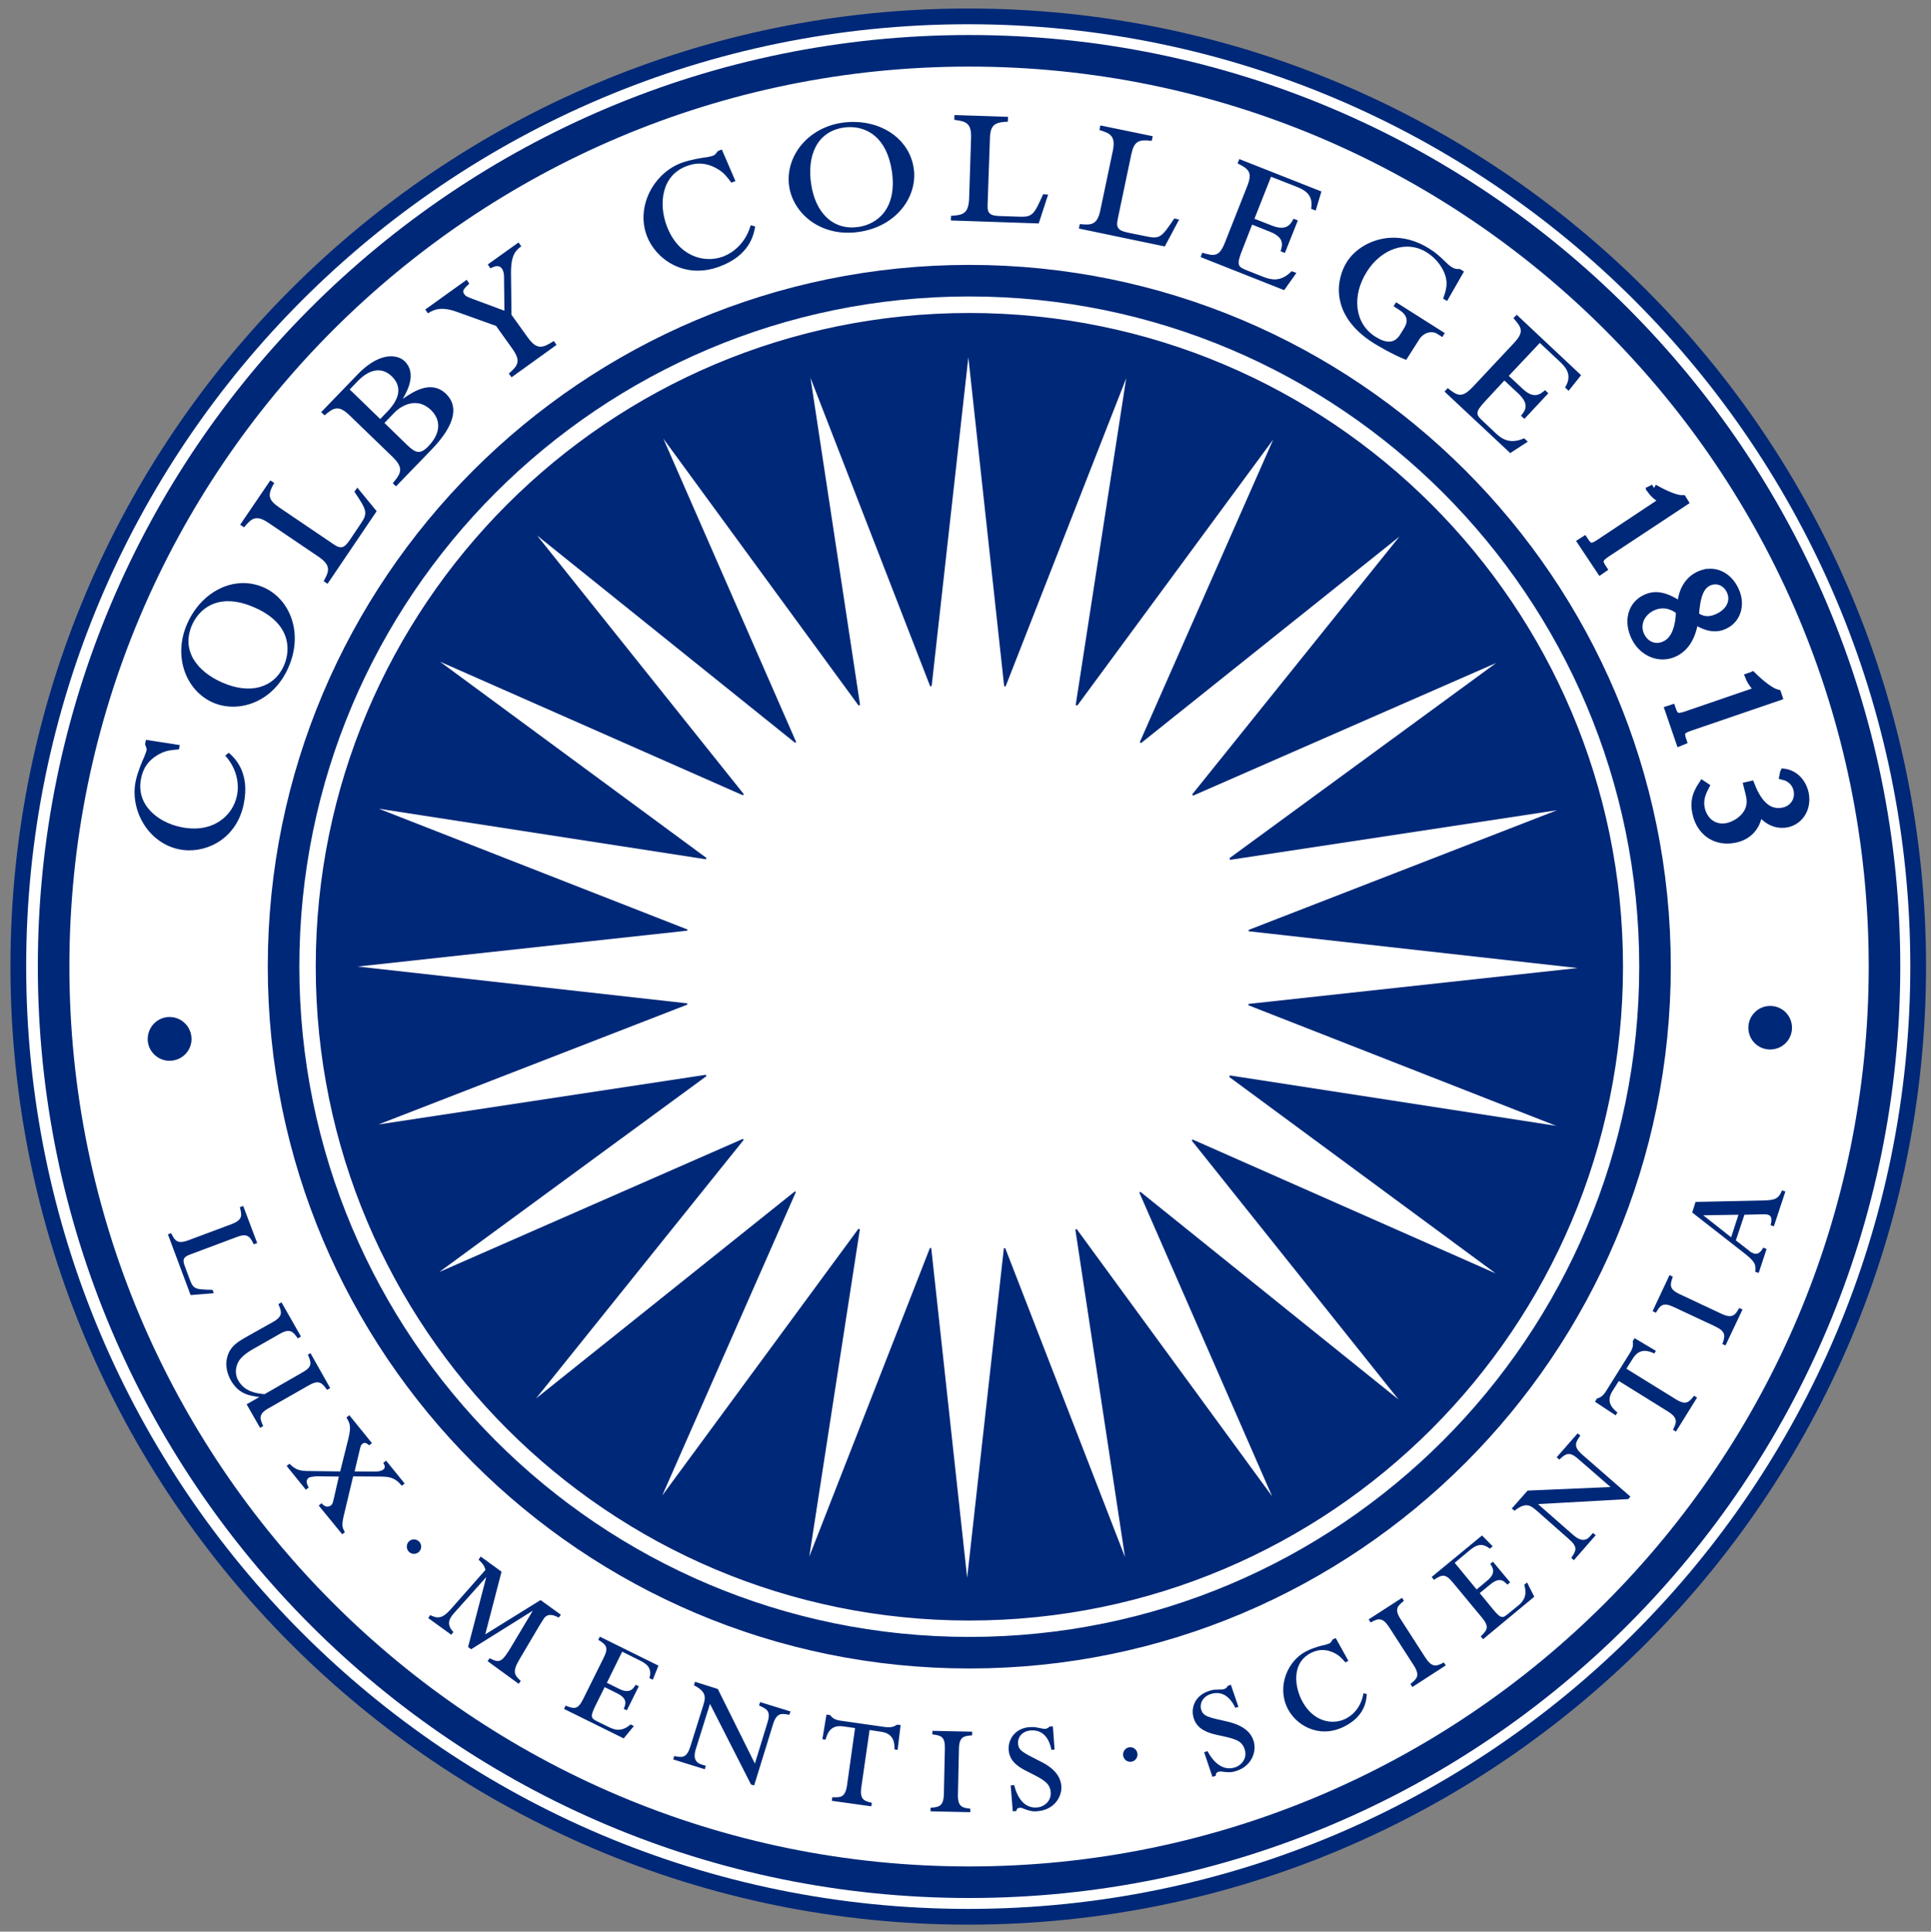 <?xml version="1.0" ?>
<svg xmlns="http://www.w3.org/2000/svg" viewBox="0 0 250 250.051">
	<rect x="0" y="0" width="250" height="250.051" fill="#808080" stroke="none"/>
	<g stroke="#002878">
		<path d="m248.34 125.1c0 67.962-55.058 123.03-122.99 123.03-67.911 0-122.98-55.071-122.98-123.03 0-67.905 55.064-122.98 122.98-122.98 67.93 0 122.99 55.083 122.99 122.98z" stroke-width="2.037" fill="#fff"/>
		<path d="m214.27 125.11c0 49.089-39.745 88.834-88.776 88.834-49.025 0-88.783-39.745-88.783-88.834 0-49.025 39.758-88.776 88.783-88.776 49.031 0 88.776 39.751 88.776 88.776zm29.71-0.013c0 65.503-53.06 118.56-118.5 118.56-65.465 0-118.54-53.06-118.54-118.56 0-65.452 53.079-118.52 118.54-118.52 65.439 0 118.5 53.072 118.5 118.52z" stroke-width="4.086" fill="none"/>
		<path d="m214.12 63.213l-0.33 0.236c0.55 0.756 1.33 1.141 1.42 1.276 0.06 0.102 0.04 0.191-0.32 0.416l-7.8 5.181c-1.06 0.711-1.39 0.588-2-0.347l-0.31 0.199 2.43 3.65 0.29-0.199c-0.64-0.967-0.56-1.306 0.47-2.004l10.07-6.654-0.21-0.34c-0.86 0.013-2.23-0.588-3.71-1.414zm7.13 10.937c-0.44 0.025-0.9 0.145-1.35 0.366-1.36 0.678-2.18 2.101-2.22 4.004-1.95-1.345-3.31-1.686-4.69-1-1.74 0.858-2.27 2.921-1.27 4.97 1 2.03 3.22 2.906 5.09 1.99 1.38-0.685 2.23-2.03 2.57-4.271 1.73 1.21 3 1.153 3.96 0.666 1.6-0.794 2.12-2.753 1.22-4.553-0.72-1.465-1.97-2.246-3.31-2.172zm0.74 0.973c0.82-0.036 1.61 0.425 2.03 1.275 0.66 1.32 0.05 2.743-1.48 3.498-0.97 0.474-1.97 0.634-3.11-0.199 0.17-2.6 0.66-3.829 1.74-4.367 0.27-0.126 0.54-0.195 0.82-0.207zm-6.76 3.106c0.77-0.015 1.54 0.273 2.28 0.853-0.06 2.235-0.66 3.811-1.91 4.406-1.22 0.609-2.56 0.122-3.19-1.146-0.71-1.403-0.06-3.017 1.43-3.76 0.46-0.228 0.93-0.345 1.39-0.353zm11.64 9.263l-0.39 0.133c0.36 0.89 1 1.441 1.06 1.607 0.03 0.096-0.01 0.206-0.4 0.34l-8.85 3.035c-1.21 0.41-1.51 0.212-1.87-0.851l-0.35 0.115 1.43 4.164 0.33-0.135c-0.38-1.101-0.23-1.403 0.96-1.806l11.43-3.912-0.13-0.391c-0.81-0.199-2.01-1.12-3.22-2.299zm4.11 12.538l-0.08 0.4c0.96 0.23 1.66 0.94 1.83 1.86 0.27 1.31-0.54 2.5-1.85 2.77-1.47 0.29-3.02-0.31-4.23-3.42l-0.39 0.09c0.09 0.37 0.28 1.04 0.33 1.34 0.5 2.38-1.67 3.72-2.94 3.99-1.88 0.37-3.13-0.87-3.46-2.39-0.18-0.91-0.05-1.71 0.56-2.86l-0.33-0.22c-0.86 1.3-1.08 2.26-0.8 3.63 0.52 2.48 2.54 3.87 5 3.35 1.83-0.38 2.96-1.74 3.07-3.71l0.03-0.01c1.3 1.87 2.84 1.89 3.61 1.74 1.69-0.35 2.69-2.01 2.32-3.86-0.32-1.48-1.35-2.52-2.67-2.7z" stroke-width="1.05" fill="#002878"/>
	</g>
	<path fill="#002878" d="m123.57 14.898l-0.02 0.616c1.47 0.192 2.25 0.358 2.17 2.394l-0.25 7.756c-0.07 2.069-0.87 2.177-2.34 2.274l-0.02 0.601 11.37 0.385 1.22-3.74-0.65-0.039c-1.16 2.587-1.35 2.972-3.06 2.908l-2.5-0.084c-1.3-0.039-1.68-0.307-1.63-1.453l0.3-8.53c0.04-1.818 0.59-2.159 2.32-2.236l0.03-0.627-6.94-0.225zm-12.87 0.889c-0.56-0.012-1.12 0.021-1.69 0.104-4.52 0.672-7.39 4.445-6.84 8.236 0.54 3.567 4.15 6.616 9.04 5.893 4.91-0.718 7.62-4.625 7.09-8.231-0.54-3.592-3.75-5.918-7.6-6.002zm31.76 0.449l-0.12 0.596c1.4 0.436 2.13 0.738 1.73 2.717l-1.6 7.607c-0.4 2.011-1.2 1.993-2.67 1.852l-0.12 0.576 11.12 2.318 1.86-3.484-0.63-0.135c-1.58 2.338-1.83 2.69-3.5 2.338l-2.46-0.5c-1.27-0.262-1.6-0.602-1.37-1.717l1.75-8.349c0.37-1.787 0.95-2.032 2.66-1.821l0.13-0.601-6.78-1.397zm-32.36 0.219c2.09 0.022 4.69 1.23 5.37 5.713 0.72 4.957-2 6.878-4.33 7.211-3.18 0.474-5.57-1.711-6.13-5.592-0.52-3.541 0.67-6.744 4.24-7.275 0.27-0.04 0.55-0.06 0.85-0.057zm-16.645 2.9l-0.519 0.2c-0.244 0.313-0.36 0.518-0.635 0.601-0.224 0.096-0.558 0.14-0.801 0.192-0.653 0.083-2.062 0.308-3.24 0.724-3.555 1.3-5.956 5.56-4.528 9.428 1.076 2.933 4.772 5.719 9.383 4.021 3.997-1.46 4.484-4.214 4.656-5.207l-0.576-0.16c-0.883 3.062-3.26 3.934-3.625 4.075-2.433 0.877-5.803-0.045-7.269-4.041-1.031-2.806-0.679-6.496 2.638-7.7 1.006-0.371 2.402-0.614 4.151 0.5 0.627 0.397 0.997 0.852 1.599 1.658l0.526-0.205-1.76-4.086zm66.995 1.237l-0.22 0.564c1.46 0.718 1.96 1.158 1.23 2.977l-2.85 7.213c-0.74 1.915-1.37 1.843-2.96 1.369l-0.21 0.564 10.82 4.283 1.58-2.228-0.61-0.23c-1.47 1.492-2.73 1.088-3.67 0.736l-1.96-0.774c-1.33-0.531-1.6-0.634-0.75-2.754l1.26-3.234 2.27 0.902c2 0.782 1.63 1.788 1.42 2.543l0.55 0.225 1.68-4.215-0.56-0.224c-0.35 0.672-0.86 1.658-2.79 0.896l-2.27-0.889 2.15-5.437 3.04 1.191c1.13 0.449 2.49 0.972 2.15 2.957l0.59 0.233 0.74-2.473-10.63-4.195zm19.69 10.183c-2.56 0.099-4.71 1.46-5.76 3.125-1.33 2.075-2.37 6.809 3.41 10.485 0.27 0.173 2.47 1.518 4.27 2.203l1.68-2.647c0.55-0.877 1.6-1.19 2.35-0.716l0.64 0.404 0.32-0.514-6.3-3.988-0.33 0.512 0.66 0.429c1.52 0.942 1.03 1.901 0.63 2.536l-0.47 0.755c-0.71 1.115-1.78 1.114-3.19 0.217-2.71-1.729-3.06-5.328-1.06-8.453 1.83-2.875 5.11-4.117 7.75-2.439 1.19 0.749 2.2 2.023 2.48 3.38 0.18 0.833-0.04 1.659-0.38 2.594l0.51 0.309 2.19-3.819-0.53-0.326c-0.25 0.013-0.61 0.038-1.06-0.244-0.24-0.154-0.43-0.313-0.56-0.447-1.16-1.114-1.46-1.389-2.36-1.959-1.68-1.059-3.36-1.455-4.89-1.397zm-113.01 0.614l-3.977 2.843 0.338 0.5c0.57-0.275 1.109-0.486 1.486 0.039 0.257 0.353 0.276 0.865 0.276 1.038l0.051 4.412-3.918-1.453c-0.961-0.365-1.076-0.404-1.287-0.692-0.301-0.448-0.066-0.666 0.658-1.357l-0.338-0.5-5.361 3.849 0.345 0.493c0.615-0.385 1.569-0.974 3.701-0.206l5.118 1.833 2.093 2.933c1.211 1.678 0.673 2.26-0.441 3.24l0.353 0.481 5.827-4.196-0.358-0.5c-1.415 0.903-2.159 1.217-3.369-0.46l-2.107-2.934-0.065-5.449c0-2.338 0.623-2.882 1.334-3.426l-0.359-0.488zm58.357 9.127c-46.715 0-84.609 37.863-84.609 84.604 0 46.79 37.894 84.66 84.609 84.66 46.74 0 84.64-37.87 84.64-84.66 0-46.741-37.9-84.604-84.64-84.604zm70.88 0.23l-0.43 0.436c1.1 1.236 1.41 1.799 0.06 3.234l-5.3 5.654c-1.41 1.48-1.97 1.205-3.26 0.174l-0.42 0.447 8.51 7.961 2.27-1.478-0.47-0.436c-1.92 0.846-2.96 0.007-3.69-0.666l-1.54-1.455c-1.05-0.973-1.24-1.165 0.32-2.83l2.35-2.529 1.78 1.658c1.57 1.473 0.87 2.281 0.37 2.902l0.44 0.409 3.1-3.317-0.42-0.404c-0.58 0.487-1.42 1.249-2.92-0.192l-1.78-1.658 4.02-4.265 2.38 2.228c0.89 0.826 1.94 1.831 0.89 3.541l0.46 0.43 1.61-2.024-8.33-7.82zm-145.89 5.379c-1.084 0.046-2.52 0.624-4.191 2.357l-4.707 4.873 0.441 0.411c1.127-0.942 1.762-1.429 3.235 0l5.584 5.392c1.479 1.448 1.076 2.127 0.013 3.389l0.411 0.416 4.597-4.752c3.369-3.497 3.369-5.795 1.877-7.236-1.934-1.851-4.272-0.245-5.598 0.658 0.577-0.954 1.87-3.322 0.237-4.885-0.286-0.276-0.783-0.548-1.455-0.611-0.14-0.013-0.289-0.019-0.444-0.012zm-1.791 1.83c0.744-0.088 1.431 0.179 2.02 0.746 1.018 0.986 1.484 2.477-0.578 4.604l-0.903 0.935-3.951-3.824 1.043-1.082c0.823-0.849 1.626-1.291 2.369-1.379zm5.037 4.219c0.673 0 1.391 0.246 2.081 0.914 1.204 1.172 1.389 2.868-0.34 4.668-1.063 1.114-1.66 0.891-2.723-0.121l-2.971-2.883 1.307-1.352c0.528-0.548 1.525-1.227 2.646-1.226zm-18.728 10.014l-3.9 5.732 0.5 0.346c0.947-1.134 1.525-1.71 3.203-0.557l6.416 4.342c1.71 1.159 1.389 1.902 0.691 3.189l0.5 0.332 6.359-9.4-2.503-3.049-0.379 0.525c1.562 2.357 1.806 2.709 0.826 4.137l-1.403 2.088c-0.71 1.05-1.146 1.242-2.087 0.602l-7.071-4.789c-1.505-1.032-1.504-1.667-0.646-3.172l-0.506-0.326zm-3.744 13.294c-2.888 0.106-5.643 2.116-7.022 5.272-1.851 4.201-0.172 8.64 3.319 10.184 3.304 1.453 7.812-0.001 9.785-4.522 2.011-4.534 0.148-8.908-3.195-10.375-0.947-0.416-1.925-0.594-2.887-0.559zm-1.432 2.35c0.913 0.043 1.959 0.289 3.147 0.814 4.585 2.005 4.737 5.33 3.802 7.495-1.287 2.926-4.405 3.797-7.998 2.209-3.272-1.429-5.347-4.151-3.906-7.45 0.663-1.498 2.216-3.198 4.955-3.068zm-10.924 17.939l-0.115 0.571c0.128 0.346 0.237 0.55 0.186 0.832-0.064 0.243-0.198 0.545-0.282 0.775-0.269 0.596-0.846 1.91-1.109 3.131-0.788 3.69 1.511 7.99 5.578 8.86 3.029 0.66 7.36-0.97 8.391-5.8 0.884-4.166-1.192-6.043-1.922-6.697l-0.461 0.366c2.126 2.401 1.594 4.871 1.498 5.261-0.538 2.52-3.118 4.88-7.268 3.99-2.939-0.61-5.86-2.88-5.117-6.34 0.224-1.047 0.761-2.368 2.631-3.245 0.692-0.327 1.256-0.384 2.262-0.467l0.109-0.557-4.381-0.68zm210.27 34.449c-1.55 0-2.81 1.27-2.81 2.82 0 1.57 1.26 2.82 2.81 2.82 1.58 0 2.84-1.25 2.84-2.82 0-1.56-1.26-2.83-2.84-2.82zm-207.22 1.43c-1.537 0-2.824 1.27-2.824 2.86 0 1.55 1.287 2.81 2.824 2.81 1.576 0 2.85-1.26 2.85-2.81 0-1.59-1.274-2.86-2.85-2.86zm208.77 22.45c-0.5 1.18-0.96 1.27-2.7 1.31l-8.5 0.18-0.43 1.37 6.63 5.18c1.5 1.17 1.63 1.49 1.53 2.5l0.45 0.14 1.02-3.1-0.44-0.17c-0.16 0.31-0.56 0.98-1.22 0.75-0.14-0.05-0.43-0.17-0.63-0.38l-1.69-1.31 1.11-3.32 2.32-0.06c0.18-0.01 0.56 0 0.77 0.07 0.54 0.19 0.43 0.78 0.3 1.35l0.42 0.14 1.49-4.5-0.43-0.15zm-199.23 2.01l-0.435 0.17c0.281 1.05 0.39 1.63-1.077 2.19l-5.539 2.07c-1.485 0.56-1.799 0.06-2.279-0.91l-0.416 0.16 2.94 7.86 2.996-0.24-0.153-0.44c-2.152-0.05-2.473-0.05-2.927-1.26l-0.641-1.73c-0.339-0.88-0.269-1.21 0.551-1.54l6.103-2.29c1.307-0.5 1.704-0.23 2.242 0.93l0.448-0.16-1.813-4.81zm193.59 1.14l-0.95 2.92-3.61-2.85 4.56-0.07zm-8.93 7.82l-2.19 4.66 0.43 0.21c0.55-0.95 0.89-1.41 2.3-0.75l5.38 2.52c1.43 0.68 1.28 1.23 0.93 2.28l0.4 0.18 2.2-4.65-0.42-0.2c-0.54 0.94-0.89 1.41-2.33 0.74l-5.38-2.53c-1.41-0.65-1.26-1.23-0.89-2.26l-0.43-0.2zm-179.7 3.52l-0.408 0.23c0.442 1 0.639 1.57-0.725 2.33l-3.619 2.03c-0.64 0.38-1.44 0.83-1.939 1.67-0.327 0.56-0.884 2.01 0.134 3.84 1.032 1.81 2.426 1.98 3.688 2.16l-1.645 0.94 1.743 3.05 0.402-0.23c-0.455-1-0.641-1.57 0.736-2.33l5.157-2.94c1.364-0.78 1.721-0.31 2.375 0.58l0.404-0.23-2.549-4.52-0.34 0.2c0.506 1.14 0.552 1.6-0.787 2.34l-4.822 2.77c-1.006-0.1-2.556-0.27-3.414-1.79-0.34-0.6-0.474-1.54 0.07-2.48 0.365-0.58 0.987-1.09 2.107-1.71l3.184-1.81c1.345-0.78 1.729-0.32 2.363 0.57l0.403-0.25-2.518-4.42zm175.18 4.64l-0.23 0.37c0.04 0.5 0.08 0.83-0.4 1.59l-3.01 4.81c-0.47 0.76-0.77 0.89-1.25 1.06l-0.23 0.4 2.67 1.76 0.23-0.37c-0.46-0.39-1.6-1.27-0.66-2.75l0.84-1.33 6.36 3.95c1.33 0.84 1.13 1.4 0.65 2.37l0.39 0.23 2.73-4.4-0.39-0.24c-0.66 0.85-1.05 1.28-2.39 0.44l-6.37-3.94 0.85-1.34c0.93-1.5 2.21-0.87 2.77-0.63l0.2-0.34-2.76-1.64zm-166.4 9.97l-0.371 0.3c0.512 0.86 0.602 1.22 0.25 2.73l-1.062 4.25-3.914-0.05c-1.288 0-1.793-0.11-2.651-0.94l-0.365 0.28 2.49 3.08 0.365-0.3c-0.198-0.35-0.461-0.88-0.025-1.23 0.154-0.12 0.616-0.19 1.09-0.21l2.836 0.03-0.576 2.54c-0.212 0.9-0.219 1.01-0.45 1.19-0.512 0.41-0.973-0.01-1.222-0.27l-0.352 0.3 3.041 3.72 0.34-0.28c-0.384-0.7-0.448-0.91-0.045-2.54l1.115-4.68 3.112 0.02c1.396 0 2.222 0 3.189 1.2l0.365-0.3-2.394-2.95-0.371 0.29c0.115 0.17 0.358 0.57 0.025 0.84-0.282 0.23-0.673 0.27-1.096 0.28l-2.638-0.02 0.634-2.67c0.148-0.63 0.173-0.76 0.397-0.92 0.314-0.27 0.679 0.05 0.846 0.21l0.371-0.28-2.934-3.62zm159.03 2.35l-2.72 3.1 0.35 0.3c0.78-0.75 1.29-1.12 2.44-0.09l4.19 3.64-10.74 0.46-2.05 2.32 0.36 0.29c1.51-1.21 2.11-0.66 2.95 0.06l4.1 3.62c1.2 1.04 0.91 1.51 0.29 2.42l0.34 0.3 2.83-3.24-0.36-0.28-0.39 0.44c-0.75 0.86-1.59 0.31-2.16-0.18l-4.56-4 11.69-0.65 0.27-0.32-6.26-5.46c-1.16-1.03-0.86-1.55-0.22-2.44l-0.35-0.29zm-12.38 13.22l-6.52 5.37 0.3 0.37c1-0.67 1.46-0.84 2.41 0.31l3.78 4.56c0.99 1.2 0.74 1.61-0.14 2.45l0.3 0.37 6.63-5.5-0.93-1.85-0.37 0.31c0.48 1.52-0.22 2.21-0.78 2.69l-1.21 0.98c-0.79 0.66-0.97 0.81-2.08-0.54l-1.69-2.06 1.39-1.14c1.22-1.01 1.77-0.39 2.19 0.04l0.36-0.29-2.23-2.68-0.35 0.29c0.33 0.48 0.8 1.18-0.37 2.15l-1.39 1.16-2.84-3.45 1.84-1.54c0.69-0.56 1.52-1.25 2.71-0.29l0.37-0.31-1.38-1.4zm-138.28 0.51c-0.525 0-0.929 0.41-0.929 0.93s0.411 0.94 0.929 0.94c0.513 0 0.936-0.42 0.936-0.94s-0.43-0.93-0.936-0.93zm8.647 2.22l-0.283 0.39c0.544 0.54 0.704 0.72 0.896 1.33l-4.566 5.18c-1.057 1.15-1.632 1.14-2.586 0.68l-0.264 0.38 2.984 2.16 0.27-0.35c-0.813-0.89-0.698-1.59 0.109-2.47l4.157-4.65-2.358 9.05 0.391 0.3 7.986-4.99-3.068 5.13-0.448 0.66c-0.742 1.01-1.184 0.79-2.074 0.36l-0.263 0.38 4.029 2.93 0.262-0.37c-0.775-0.74-1.16-1.11-0.161-2.8l2.608-4.41c0.057-0.09 0.504-0.78 0.568-0.9 0.583-0.77 1.429-0.33 1.903-0.09l0.283-0.37-2.633-1.9-7.16 4.44 2.107-8.11-2.689-1.96zm119.28 5.34l-4.32 2.79 0.25 0.4c0.96-0.52 1.51-0.72 2.37 0.57l3.21 4.98c0.86 1.34 0.4 1.74-0.42 2.41l0.24 0.4 4.33-2.8-0.25-0.38c-0.96 0.5-1.51 0.71-2.38-0.61l-3.22-5c-0.84-1.3-0.4-1.7 0.43-2.37l-0.24-0.39zm-103.86 5.03l-0.205 0.41c1.044 0.64 1.365 0.99 0.699 2.32l-2.639 5.31c-0.685 1.41-1.147 1.34-2.287 0.89l-0.211 0.42 7.731 3.82 1.318-1.6-0.428-0.21c-1.191 1.04-2.113 0.68-2.779 0.36l-1.391-0.68c-0.948-0.47-1.133-0.57-0.365-2.14l1.178-2.37 1.609 0.8c1.435 0.71 1.094 1.45 0.863 2.02l0.405 0.18 1.543-3.11-0.405-0.19c-0.301 0.49-0.749 1.21-2.113 0.54l-1.613-0.8 1.978-4.03 2.166 1.08c0.801 0.4 1.786 0.88 1.364 2.35l0.435 0.2 0.731-1.82-7.584-3.75zm95.27 0.18l-0.38 0.17c-0.16 0.25-0.23 0.4-0.4 0.51-0.17 0.07-0.42 0.14-0.59 0.2-0.49 0.09-1.5 0.36-2.32 0.77-2.52 1.19-3.95 4.57-2.57 7.4 1.04 2.16 4.01 4.04 7.29 2.44 2.83-1.38 2.94-3.51 2.99-4.25l-0.43-0.09c-0.38 2.36-2.08 3.19-2.34 3.31-1.71 0.84-4.3 0.38-5.72-2.55-0.99-2.09-1.04-4.88 1.32-6.01 0.71-0.34 1.72-0.63 3.1 0.1 0.51 0.27 0.81 0.59 1.31 1.15l0.38-0.2-1.64-2.95zm-82.954 5.66l-0.135 0.45c1.742 0.89 1.492 1.67 1.172 2.71l-1.638 5.22c-0.462 1.49-1.039 1.45-2.083 1.23l-0.14 0.44 4.092 1.27 0.134-0.45-0.55-0.16c-1.128-0.35-0.96-1.33-0.723-2.07l1.811-5.78 5.316 10.44 0.404 0.12 2.444-7.92c0.47-1.5 1.08-1.43 2.11-1.22l0.15-0.44-3.93-1.21-0.141 0.44c1.012 0.45 1.564 0.71 1.09 2.21l-1.627 5.31-4.803-9.66-2.953-0.93zm69.384 0.39l-0.4 0.13c-0.06 0.11-0.19 0.34-0.47 0.42-0.14 0.05-0.17 0.07-1.02 0.08-0.33-0.01-0.64 0.06-1 0.19-1.8 0.6-2.35 2.22-1.91 3.55 0.48 1.45 1.88 1.87 3.1 2.14 2.19 0.46 3.12 0.68 3.48 1.84 0.38 1.08-0.34 2.03-1.23 2.34-1.59 0.51-2.79-0.64-3.59-2.11l-0.42 0.16 1.07 3.18 0.43-0.14c0-0.14 0-0.4 0.31-0.51 0.16-0.05 0.33-0.05 0.45-0.04 1.14 0.18 1.51 0.04 1.94-0.09 2.01-0.66 2.63-2.58 2.19-3.9-0.37-1.13-1.34-2.01-3.44-2.49-2.53-0.56-3.05-0.68-3.34-1.53-0.22-0.66 0.1-1.64 1.2-2.01 1.41-0.47 2.51 0.26 3.22 1.77l0.4-0.13-0.97-2.85zm-52.36 3.85l-0.53 3.2 0.41 0.05c0.18-0.58 0.51-1.97 2.25-1.72l1.57 0.22-1.04 7.42c-0.23 1.56-0.82 1.58-1.91 1.53l-0.05 0.47 5.1 0.71 0.08-0.45c-1.03-0.25-1.59-0.44-1.37-2.01l1.07-7.42 1.54 0.24c1.72 0.24 1.7 1.67 1.69 2.27l0.4 0.07 0.39-3.22-0.44-0.05c-0.45 0.26-0.72 0.41-1.62 0.3l-5.62-0.8c-0.88-0.11-1.13-0.36-1.47-0.74l-0.45-0.07zm29.31 1.52l-0.42 0.04c-0.11 0.08-0.27 0.27-0.56 0.29-0.17 0.01-0.19 0.01-1.03-0.16-0.32-0.08-0.64-0.08-1.01-0.06-1.88 0.14-2.81 1.6-2.7 2.99 0.13 1.52 1.37 2.24 2.51 2.8 2.02 1.01 2.82 1.43 2.93 2.63 0.09 1.14-0.83 1.91-1.77 1.98-1.66 0.14-2.55-1.28-2.96-2.89l-0.45 0.03 0.27 3.35 0.45-0.02c0.05-0.15 0.08-0.42 0.42-0.42 0.17-0.02 0.34 0 0.44 0.07 1.08 0.43 1.47 0.41 1.91 0.36 2.11-0.16 3.17-1.85 3.07-3.24-0.1-1.18-0.82-2.29-2.77-3.23-2.31-1.17-2.77-1.4-2.84-2.29-0.07-0.73 0.46-1.59 1.64-1.69 1.46-0.11 2.36 0.85 2.68 2.51l0.41-0.03-0.22-3.02zm-15.58 0.59l-0.03 0.46c1.09 0.13 1.66 0.26 1.63 1.8l-0.13 5.93c-0.05 1.59-0.63 1.68-1.73 1.77v0.46l5.15 0.11 0.01-0.45c-1.07-0.12-1.65-0.26-1.61-1.84l0.13-5.93c0.04-1.56 0.61-1.64 1.71-1.73v-0.47l-5.13-0.11zm25.6 2.12c-0.52 0-0.93 0.43-0.93 0.95 0 0.51 0.41 0.94 0.93 0.94 0.53 0 0.94-0.43 0.94-0.94 0-0.52-0.42-0.95-0.94-0.95z"/>
	<path d="m201.52 145.76-39.9-15.63c0.013-0.058 0.019-0.122 0.032-0.173l42.595-4.643-42.576-4.758c-0.006-0.058-0.019-0.122-0.026-0.173l39.937-15.498-42.326 6.423c-0.026-0.077-0.045-0.141-0.077-0.218l34.532-25.271-39.239 17.176c-0.038-0.058-0.077-0.109-0.122-0.16l26.828-33.373-33.45 26.732c-0.058-0.038-0.109-0.077-0.16-0.122l17.272-39.175-25.367 34.442c-0.07-0.026-0.134-0.051-0.205-0.077l6.539-42.294-15.614 39.892c-0.064-0.013-0.128-0.026-0.186-0.032l-4.637-42.576-4.752 42.569c-0.064 0.013-0.128 0.019-0.186 0.032l-15.498-39.937 6.417 42.332c-0.064 0.032-0.134 0.051-0.199 0.077l-25.271-34.547 17.191 39.271c-0.045 0.038-0.096 0.077-0.134 0.109l-33.405-26.841 26.764 33.488c-0.038 0.051-0.077 0.102-0.115 0.147l-39.221-17.3 34.5 25.41c-0.026 0.064-0.045 0.122-0.064 0.173l-42.352-6.545 39.95 15.633c-0.006 0.051-0.019 0.102-0.026 0.154l-42.653 4.643 42.653 4.765c0.006 0.058 0.013 0.109 0.026 0.16l-39.995 15.518 42.39-6.43c0.026 0.058 0.045 0.122 0.07 0.173l-34.596 25.361 39.322-17.24c0.032 0.045 0.064 0.09 0.096 0.134l-26.885 33.475 33.52-26.815c0.045 0.026 0.083 0.058 0.122 0.09l-17.298 39.284 25.406-34.538c0.064 0.032 0.128 0.045 0.179 0.07l-6.552 42.384 15.626-39.969c0.058 0.013 0.115 0.019 0.167 0.032l4.649 42.672 4.752-42.653c0.058-0.006 0.115-0.019 0.173-0.032l15.511 40.001-6.43-42.39c0.058-0.026 0.122-0.045 0.173-0.07l25.303 34.596-17.189-39.316c0.045-0.032 0.09-0.07 0.134-0.102l33.43 26.898-26.776-33.526c0.038-0.051 0.07-0.102 0.109-0.141l39.239 17.336-34.494-25.431c0.032-0.07 0.051-0.134 0.077-0.199l42.307 6.532z" fill="#fff"/>
</svg>